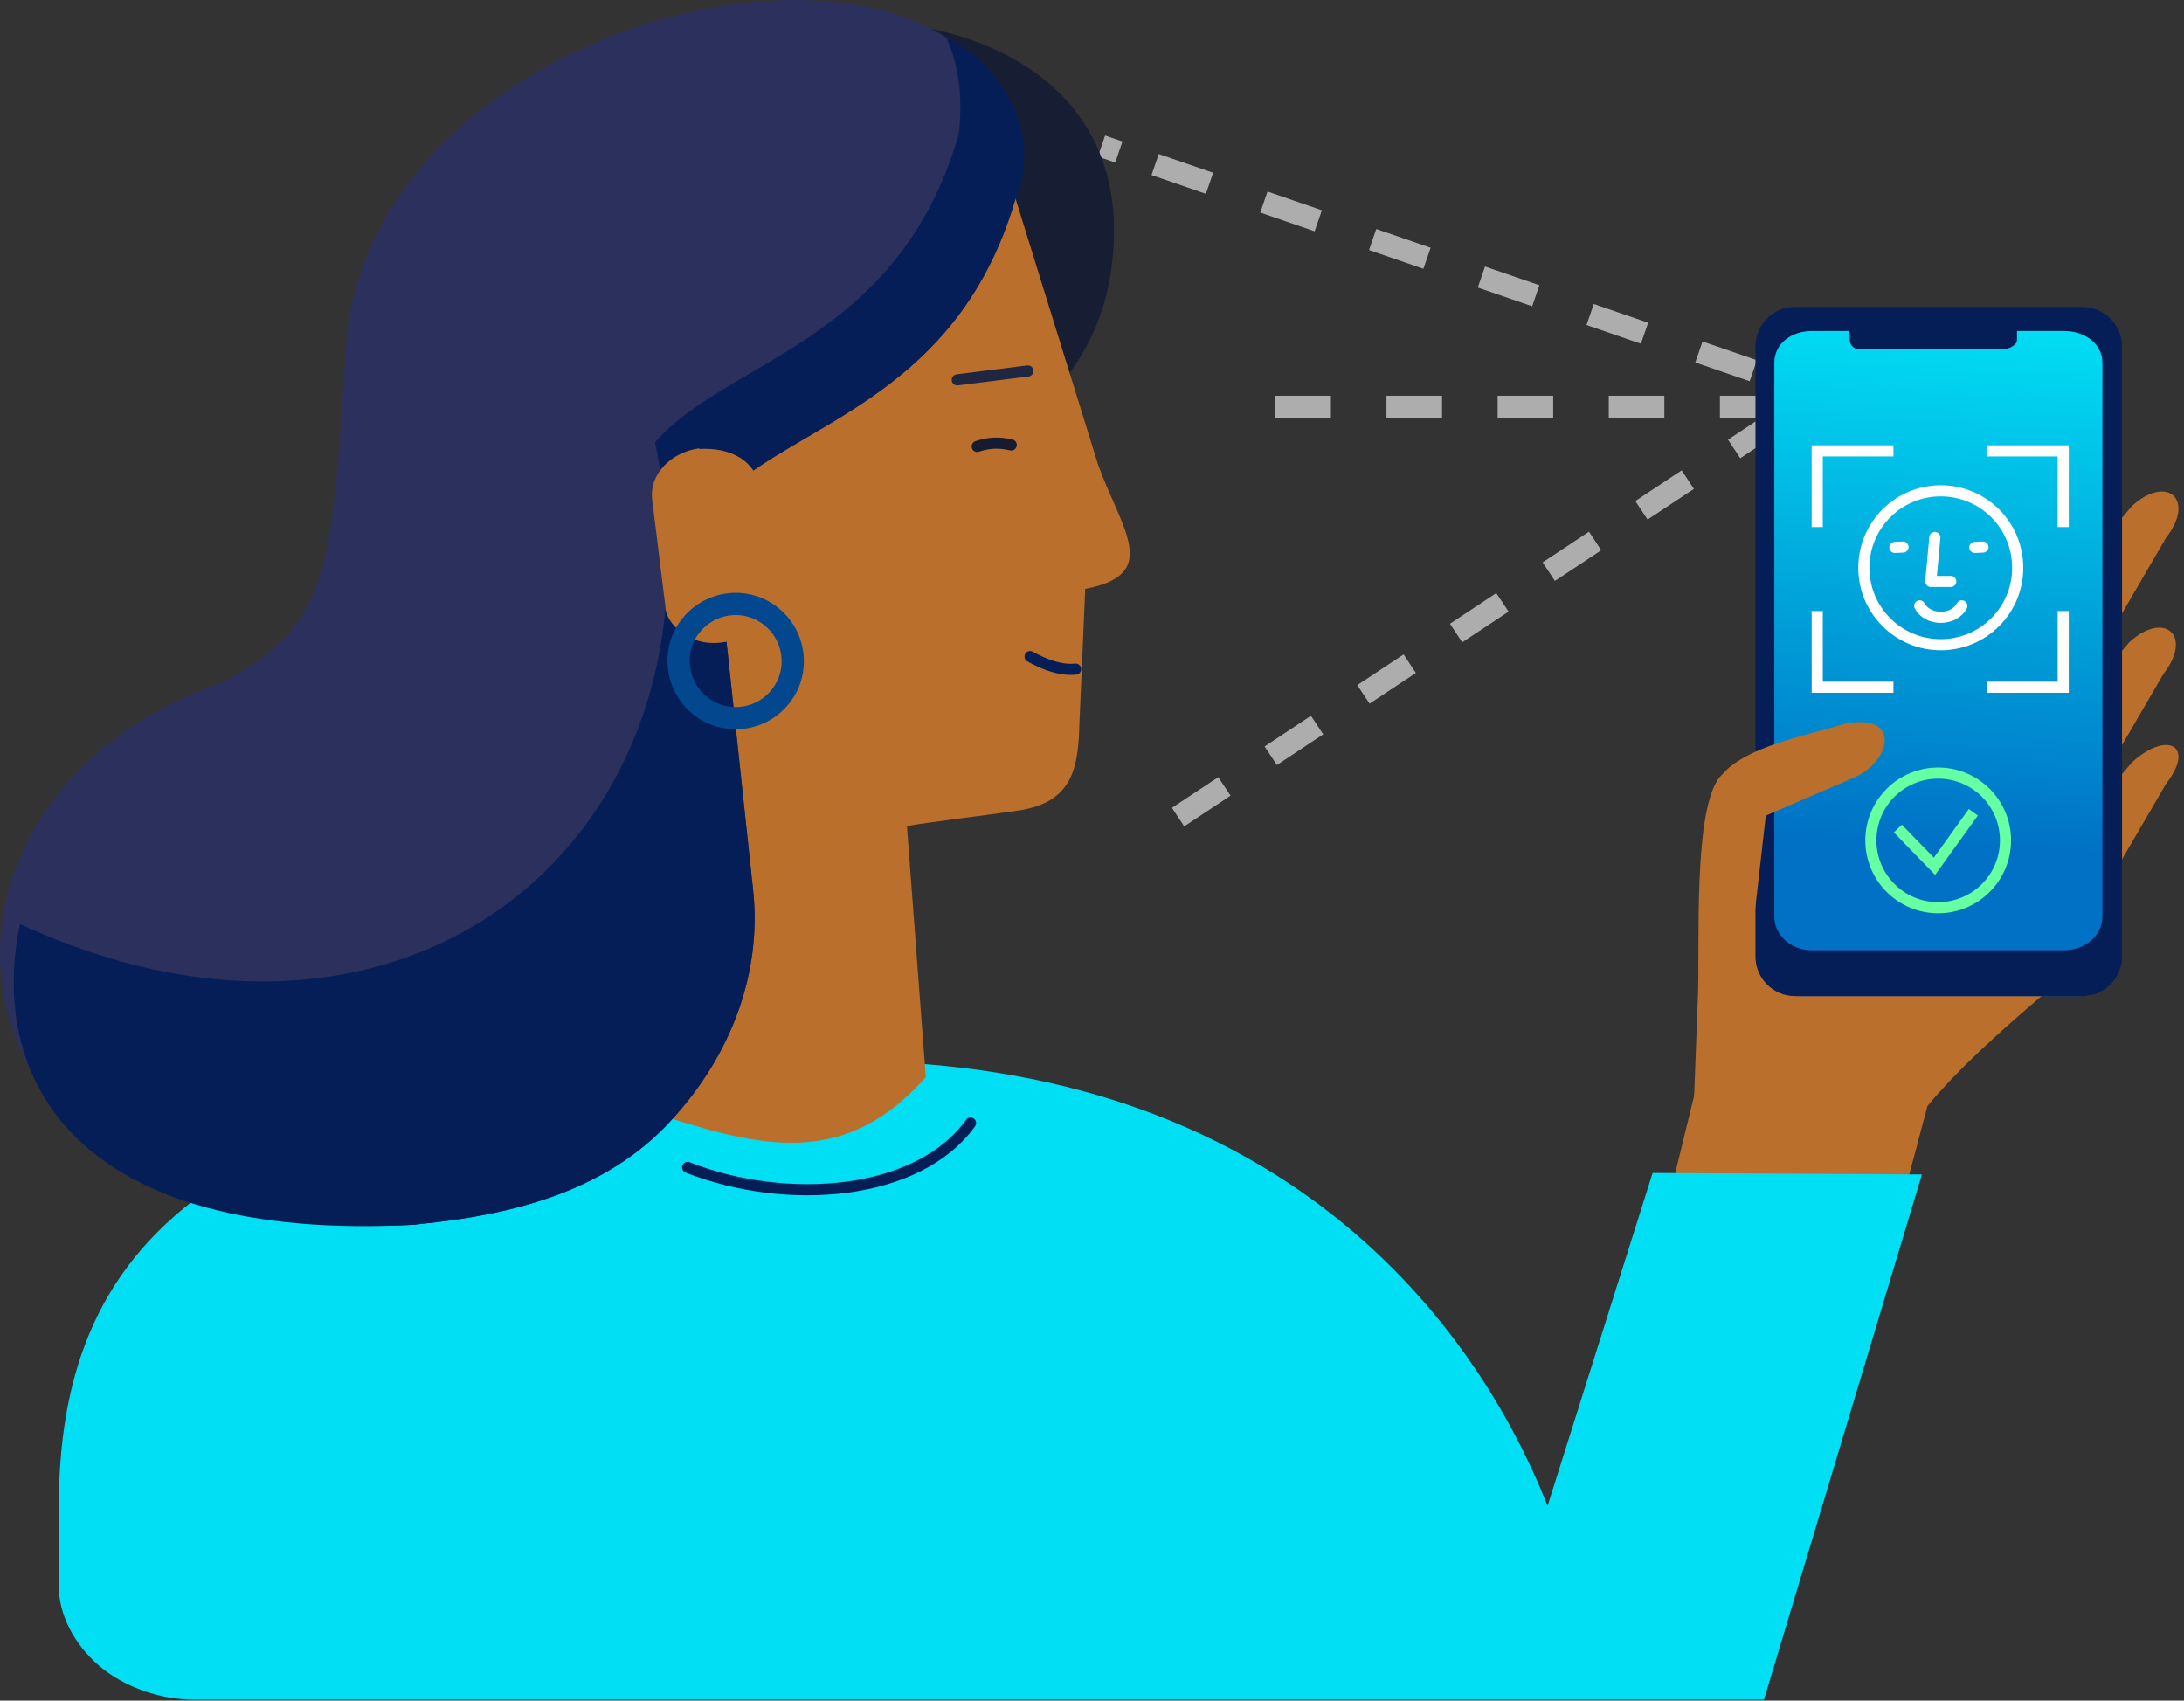 <svg width="393" height="306" viewBox="0 0 393 306" fill="none" xmlns="http://www.w3.org/2000/svg">
<rect x="0" y="0" width="393" height="306" fill="#333333" stroke="none"/>
<path d="M338.783 229.29H296.984L307.766 185.294C307.766 185.294 312.758 139.368 313.491 138.968C314.223 138.569 327.535 114.608 327.535 114.608C327.535 114.608 375.857 170.318 376.922 170.651C377.787 171.316 357.686 185.893 346.837 199.005L338.783 229.29Z" fill="#BA6F2C"/>
<path d="M389.768 96.769C395.159 89.847 389.901 85.321 383.644 91.045L378.053 97.635V116.87L389.768 96.769Z" fill="#BA6F2C"/>
<path d="M389.302 121.263C394.693 114.341 389.435 109.815 383.178 115.539L377.587 122.129V141.364L389.302 121.263Z" fill="#BA6F2C"/>
<path d="M389.768 141.032C395.159 134.109 389.901 131.447 383.644 137.171L378.053 143.761V161.133L389.768 141.032Z" fill="#BA6F2C"/>
<g opacity="0.6">
<path d="M198.209 26.283L201.337 27.348" stroke="white" stroke-width="4" stroke-miterlimit="10"/>
<path d="M207.86 29.61L321.81 68.881" stroke="white" stroke-width="4" stroke-miterlimit="10" stroke-dasharray="10.35 10.35"/>
<path d="M325.072 70.012L328.2 71.144" stroke="white" stroke-width="4" stroke-miterlimit="10"/>
</g>
<path opacity="0.6" d="M211.987 147.022L326.003 71.543" stroke="white" stroke-width="4" stroke-miterlimit="10" stroke-dasharray="10 10"/>
<path opacity="0.6" d="M229.491 73.207H327.334" stroke="white" stroke-width="4" stroke-miterlimit="10" stroke-dasharray="10 10"/>
<path d="M316.885 63.689V172.182C316.885 176.042 320.013 179.237 323.873 179.237H374.525C378.386 179.237 381.514 176.109 381.514 172.182V63.689C381.514 59.829 378.386 56.634 374.525 56.634H323.873C320.013 56.634 316.885 59.762 316.885 63.689Z" fill="url(#paint0_linear)"/>
<path d="M371.264 94.839V81.128H357.62" stroke="white" stroke-width="2" stroke-miterlimit="10"/>
<path d="M327.002 94.839V81.128H340.713" stroke="white" stroke-width="2" stroke-miterlimit="10"/>
<path d="M371.264 109.948V123.66H357.62" stroke="white" stroke-width="2" stroke-miterlimit="10"/>
<path d="M327.002 109.948V123.66H340.713" stroke="white" stroke-width="2" stroke-miterlimit="10"/>
<path d="M315.887 62.358V172.115C315.887 176.042 319.082 179.237 323.009 179.237H374.726C378.653 179.237 381.847 176.042 381.847 172.115V62.358C381.847 58.431 378.653 55.236 374.726 55.236H323.009C319.082 55.17 315.887 58.364 315.887 62.358ZM319.281 65.287C319.281 61.825 322.343 59.562 326.004 59.562H332.793L332.859 61.16C332.859 62.092 333.592 62.824 334.523 62.824H360.482C361.414 62.824 362.944 62.158 362.944 61.16V59.562H371.464C375.125 59.562 378.32 61.825 378.32 65.287V164.927C378.32 168.388 375.125 170.983 371.464 170.983H326.004C322.343 170.983 319.281 168.321 319.281 164.927V65.287Z" fill="#051E58"/>
<path d="M297.382 211.052L278.479 270.956C265.766 238.675 231.022 190.885 151.617 190.885C33.872 190.885 10.576 226.893 10.576 271.355V285.399C10.576 290.524 13.306 295.849 17.898 299.776C22.557 303.703 29.014 305.833 35.071 305.833H267.43H267.497H317.417L345.838 211.318L297.382 211.052Z" fill="#01DFF4"/>
<path d="M360.881 151.215C360.881 157.938 355.423 163.329 348.767 163.329C342.044 163.329 336.653 157.871 336.653 151.215C336.653 144.493 342.111 139.101 348.767 139.101C355.423 139.101 360.881 144.493 360.881 151.215Z" stroke="#66FFA1" stroke-width="2" stroke-miterlimit="10"/>
<path d="M341.512 149.085L348.101 155.875L355.09 146.157" stroke="#66FFA1" stroke-width="2" stroke-miterlimit="10"/>
<path d="M340.979 98.5L342.443 98.433" stroke="white" stroke-width="2" stroke-miterlimit="10" stroke-linecap="round"/>
<path d="M355.356 98.5L356.82 98.433" stroke="white" stroke-width="2" stroke-miterlimit="10" stroke-linecap="round"/>
<path d="M363.077 102.161C363.077 109.815 356.887 116.005 349.233 116.005C341.579 116.005 335.389 109.815 335.389 102.161C335.389 94.507 341.579 88.316 349.233 88.316C356.887 88.316 363.077 94.507 363.077 102.161Z" stroke="white" stroke-width="2" stroke-miterlimit="10" stroke-linecap="round"/>
<path d="M345.439 109.016C346.038 110.214 347.502 111.08 349.233 111.08C350.963 111.08 352.427 110.214 353.027 109.016" stroke="white" stroke-width="2" stroke-miterlimit="10" stroke-linecap="round"/>
<path d="M348.167 96.703L347.435 104.623H351.03" stroke="white" stroke-width="2" stroke-miterlimit="10" stroke-linecap="round" stroke-linejoin="round"/>
<path d="M200.206 46.451C199.34 55.702 195.946 62.824 191.22 68.748C172.783 91.645 82.528 94.573 83.66 53.506C91.447 -7.196 206.729 -15.783 200.206 46.451Z" fill="#171D33"/>
<path d="M197.61 83.657L182.368 34.536C127.323 52.174 108.42 144.093 120.4 201.135C137.972 206.726 152.482 209.721 166.593 193.813L163.198 148.619C167.059 147.954 178.374 146.556 182.501 145.957C192.485 144.692 194.015 139.101 194.215 130.648L195.28 105.955C209.058 103.359 201.803 95.238 197.61 83.657Z" fill="#BA6F2C"/>
<path opacity="0.2" d="M163.199 148.619C144.762 144.16 136.309 139.368 138.905 107.885C126.458 111.146 118.737 120.065 118.937 138.303C116.474 143.494 118.404 180.568 131.916 182.365C134.645 175.243 132.515 152.081 163.199 148.619Z" fill="#BA6F2C"/>
<path d="M62.427 59.829C59.632 101.628 60.164 112.278 39.863 122.861C-21.039 143.761 -14.183 225.097 74.541 220.371L75.606 220.238C92.312 218.574 108.753 214.38 120.334 202.067C131.915 189.753 137.107 174.578 135.51 160.068L128.122 91.112C140.901 76.269 171.851 73.274 182.767 35.668C189.756 -23.437 70.414 -4.734 62.427 59.829Z" fill="#2B315C"/>
<path d="M170.453 6.914C170.387 6.914 170.387 6.847 170.32 6.847C172.45 11.639 173.316 17.364 172.517 24.153C161.668 61.759 130.651 64.754 117.871 79.597C132.514 149.551 74.408 199.005 3.588 166.258C-2.269 194.479 13.972 223.632 74.541 220.371L75.606 220.238C92.312 218.574 108.753 214.38 120.334 202.067C131.915 189.753 137.107 174.578 135.51 160.068L128.122 91.112C140.901 76.269 171.851 73.274 182.767 35.667C188.558 20.958 176.51 9.51 170.453 6.914Z" fill="#051E58"/>
<path d="M139.037 107.219C139.503 111.878 135.376 115.472 130.651 115.472C124.061 116.804 119.668 111.945 119.735 109.149L117.339 89.78C116.873 85.121 120.933 81.327 125.858 80.662L125.792 80.795C131.582 80.395 136.175 83.124 136.641 87.784L139.037 107.219Z" fill="#BA6F2C"/>
<path d="M172.251 68.348L184.964 66.751" stroke="#1E2642" stroke-width="2" stroke-miterlimit="10" stroke-linecap="round"/>
<path d="M175.844 80.329C177.774 79.664 179.771 79.531 181.968 80.063" stroke="#161C30" stroke-width="2" stroke-miterlimit="10" stroke-linecap="round" stroke-linejoin="round"/>
<path d="M142.631 119.599C142.299 125.257 137.373 129.583 131.716 129.184C126.058 128.851 121.798 123.926 122.131 118.268C122.464 112.611 127.389 108.351 133.047 108.684C138.704 109.083 142.964 113.942 142.631 119.599Z" stroke="#03488F" stroke-width="4" stroke-miterlimit="10"/>
<path d="M315.554 166.058L317.75 146.756L333.192 140.1C340.513 137.171 342.177 128.119 331.927 130.249C324.606 132.445 314.089 134.376 309.829 139.434C304.438 144.559 305.969 171.449 305.503 179.969L304.571 204.796L315.554 166.058Z" fill="#BA6F2C"/>
<path d="M123.729 210.054C141.5 217.043 165.195 215.246 174.647 202.067" stroke="#051E58" stroke-width="2" stroke-miterlimit="10" stroke-linecap="round"/>
<path d="M185.362 118.135C188.091 119.666 190.953 120.664 193.549 120.398" stroke="#051E58" stroke-width="2" stroke-miterlimit="10" stroke-linecap="round"/>
<defs>
<linearGradient id="paint0_linear" x1="351.825" y1="152.796" x2="357.449" y2="57.119" gradientUnits="userSpaceOnUse">
<stop stop-color="#0071C5"/>
<stop offset="1" stop-color="#01DFF4"/>
</linearGradient>
</defs>
</svg>
